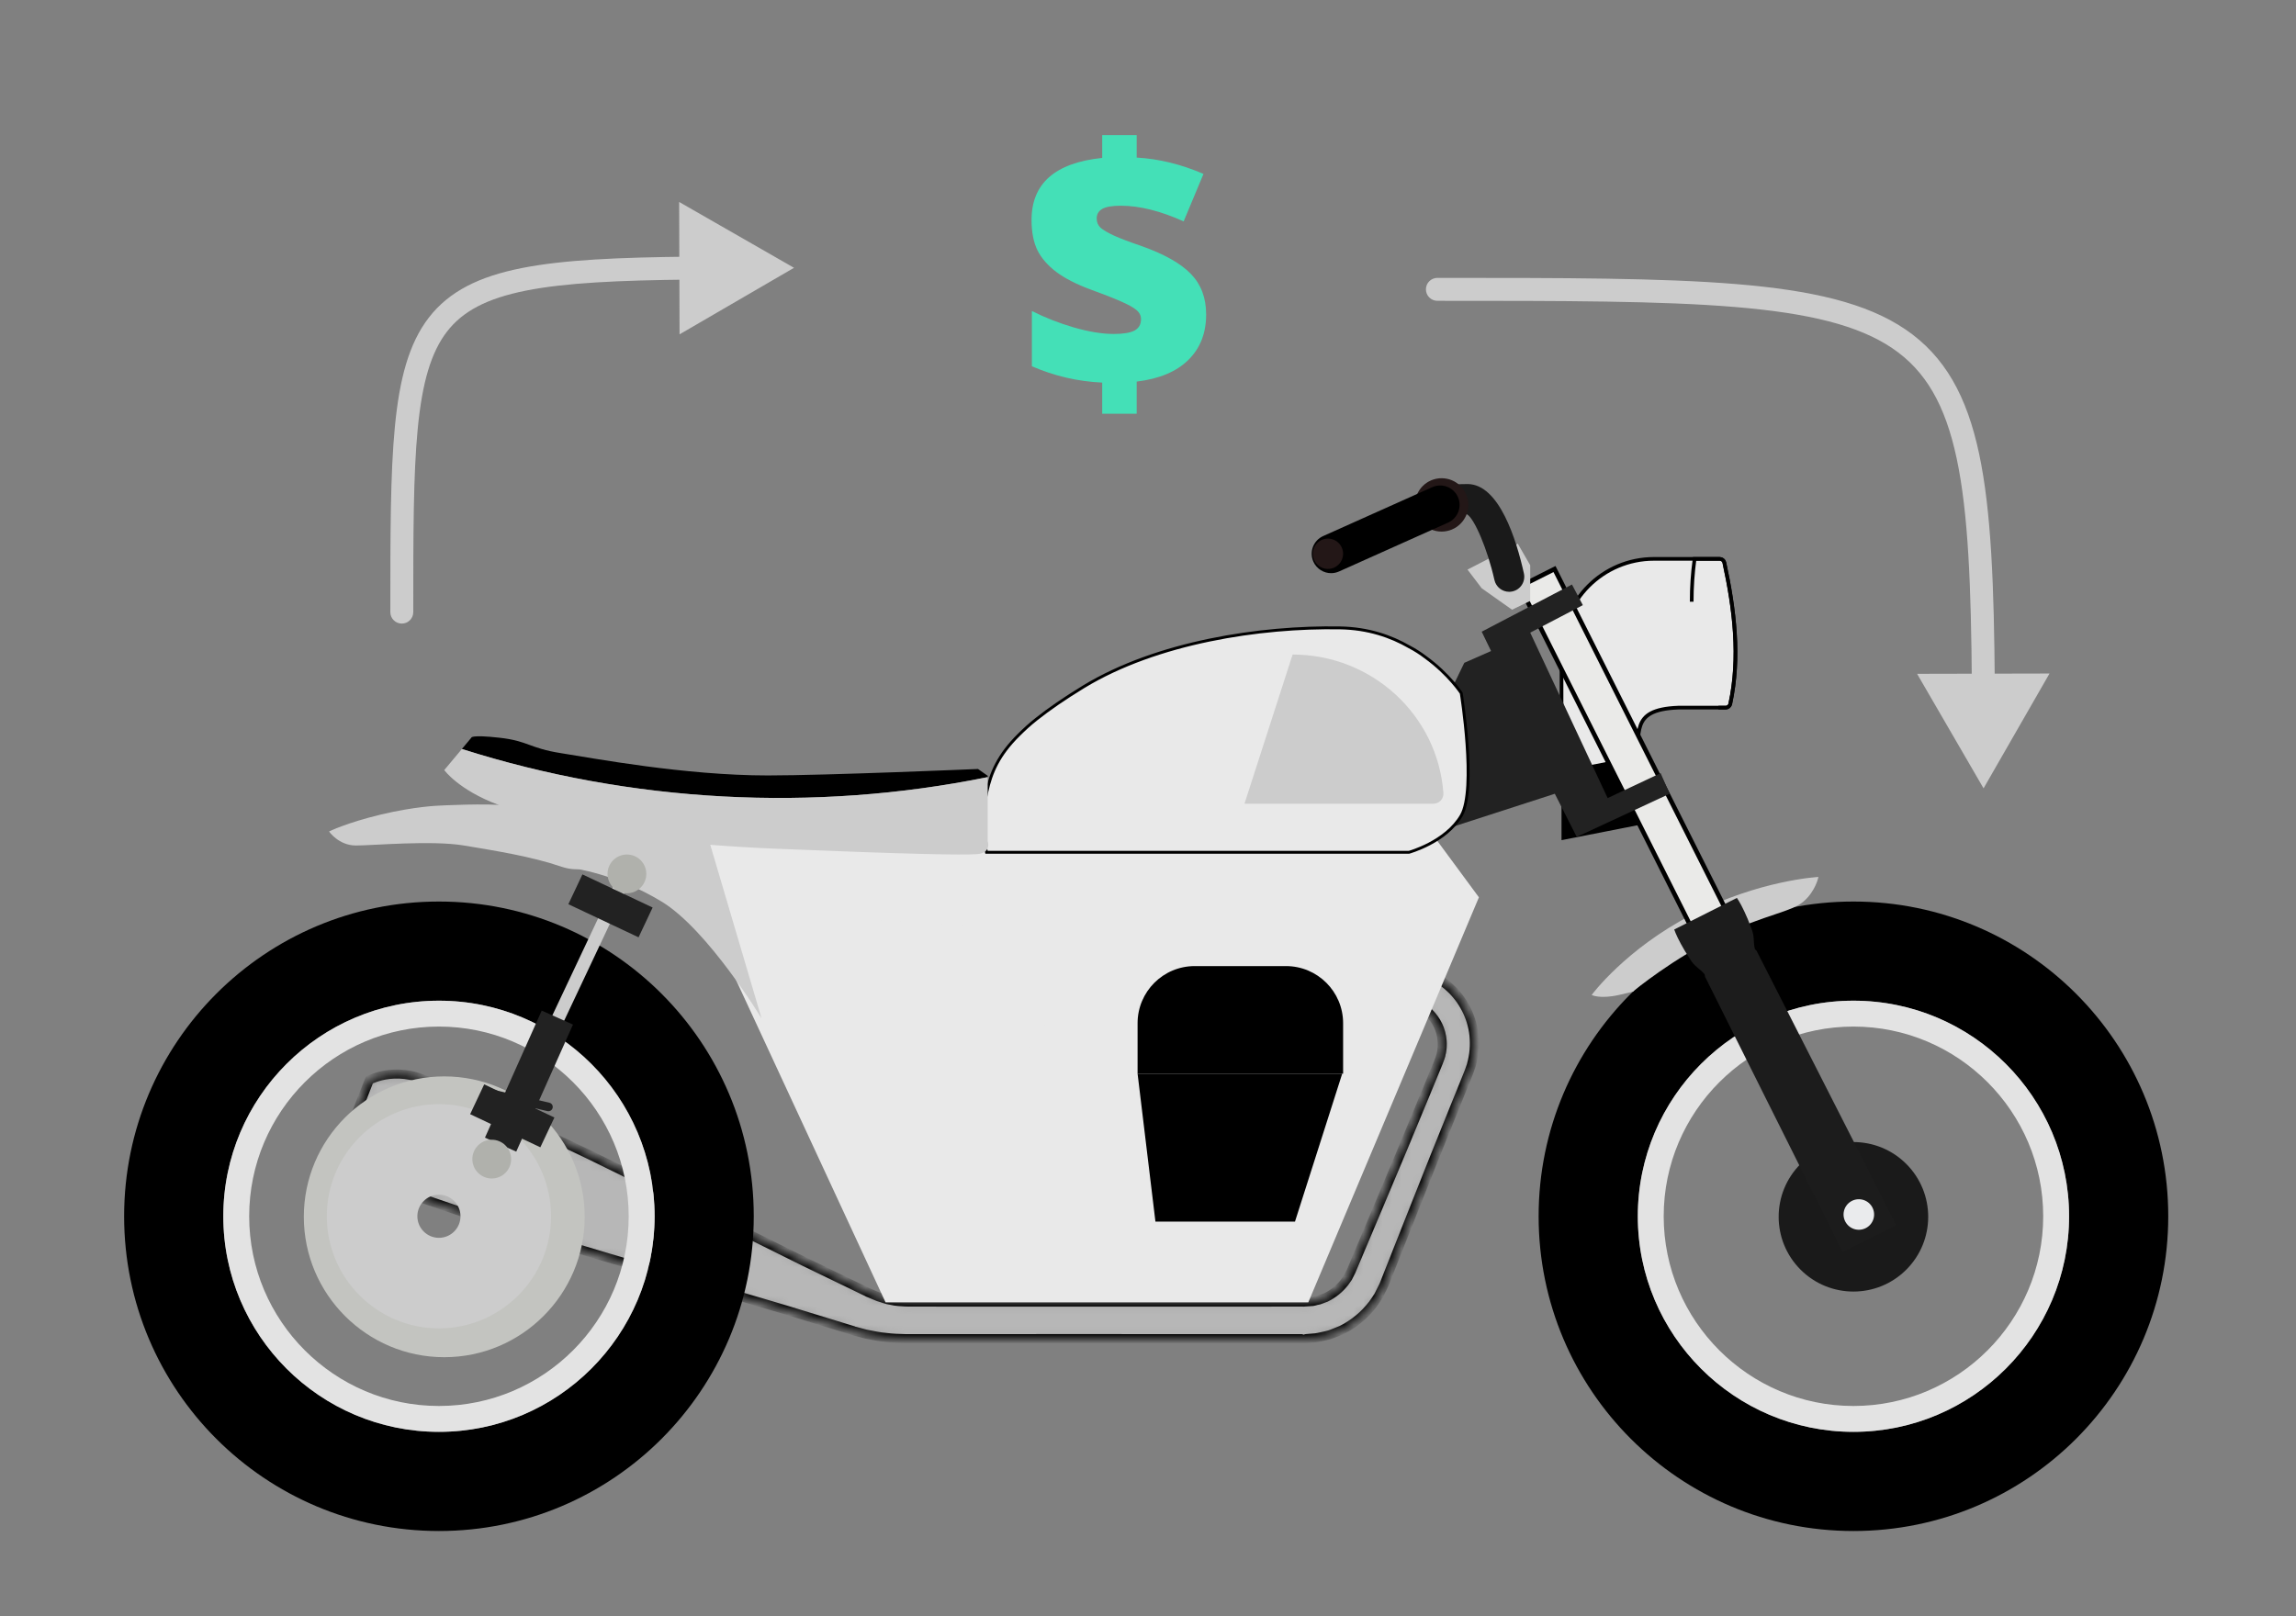 <svg width="240" height="169" viewBox="0 0 240 169" fill="none" xmlns="http://www.w3.org/2000/svg">
<rect x="0" y="0" width="240" height="169" fill="#808080" stroke="none"/>
<path d="M168.621 79.969H163.225V87.843L172.489 86.023C172.497 85.999 172.508 85.975 172.521 85.953C173.101 84.635 172.977 83.112 172.19 81.906C171.404 80.699 170.061 79.97 168.621 79.969V79.969Z" fill="black"/>
<path d="M175.409 73.987H180.37C180.599 73.989 180.8 73.834 180.855 73.612C181.915 68.726 181.295 63.686 180.235 58.807C180.18 58.587 179.982 58.432 179.754 58.432H172.895C167.554 58.432 163.225 62.761 163.225 68.102V80.786L170.741 79.309C171.843 76.942 170.054 74.194 175.409 73.987Z" fill="#E9E9E9"/>
<path d="M179.629 73.987H180.381C180.61 73.988 180.81 73.833 180.866 73.611C181.926 68.725 181.306 63.685 180.246 58.806C180.191 58.586 179.992 58.431 179.765 58.431H177.134C176.931 59.915 176.831 61.412 176.833 62.911" stroke="black" stroke-width="0.384"/>
<path fill-rule="evenodd" clip-rule="evenodd" d="M175.409 73.987H180.37C180.599 73.989 180.8 73.834 180.855 73.612C181.915 68.726 181.295 63.686 180.235 58.807C180.18 58.587 179.982 58.432 179.754 58.432H172.895C167.554 58.432 163.225 62.761 163.225 68.102V80.786L170.741 79.309C171.843 76.942 170.054 74.194 175.409 73.987V73.987Z" stroke="black" stroke-width="0.384"/>
<mask id="path-5-inside-1" fill="white">
<path d="M38.607 112.921C38.607 112.921 38.813 112.811 39.179 112.684C39.547 112.554 40.075 112.403 40.714 112.335C41.351 112.27 42.105 112.272 42.926 112.44C43.755 112.591 44.613 113.002 45.59 113.422C47.545 114.262 49.915 115.293 52.615 116.519C53.963 117.139 55.397 117.797 56.909 118.492C58.413 119.21 59.992 119.964 61.642 120.751C64.932 122.346 68.482 124.112 72.228 125.999C75.974 127.887 79.93 129.865 84.032 131.888C86.088 132.883 88.18 133.895 90.296 134.919L90.694 135.111L90.793 135.159C90.623 135.098 90.776 135.154 90.751 135.146L90.802 135.167L91.006 135.251L91.823 135.59C92.267 135.71 92.656 135.899 93.18 135.965C93.673 136.088 94.181 136.093 94.688 136.131C95.251 136.144 95.871 136.135 96.462 136.138C101.246 136.14 106.108 136.142 110.968 136.144C115.829 136.144 120.689 136.143 125.474 136.142C127.867 136.141 130.24 136.14 132.584 136.139C133.757 136.138 134.922 136.137 136.08 136.137H136.296H136.351C136.082 136.148 136.307 136.138 136.261 136.14L136.369 136.133L136.801 136.103L137.231 136.074C137.36 136.059 137.41 136.025 137.502 136.006C137.673 135.947 137.819 135.962 138.02 135.871C138.215 135.793 138.411 135.72 138.608 135.65C139.361 135.28 140.018 134.743 140.528 134.098C140.642 133.927 140.773 133.767 140.884 133.595C140.974 133.41 141.066 133.227 141.162 133.046L141.235 132.906L141.315 132.715L141.476 132.333L141.797 131.573C142.648 129.553 143.483 127.575 144.294 125.651C145.914 121.8 147.447 118.161 148.828 114.787C149.175 113.944 149.515 113.119 149.848 112.313C150.014 111.91 150.178 111.512 150.341 111.117C150.417 110.937 150.668 110.263 150.658 110.129C150.686 110.014 150.715 109.888 150.725 109.728C150.742 109.579 150.767 109.432 150.758 109.284C150.771 108.989 150.74 108.698 150.696 108.414C150.603 107.847 150.404 107.312 150.123 106.849C149.568 105.915 148.743 105.258 147.87 104.937C147.76 104.9 147.65 104.863 147.542 104.827C147.445 104.79 147.257 104.743 147.121 104.702C146.825 104.617 146.536 104.535 146.254 104.455C145.689 104.294 145.15 104.141 144.638 103.995C142.595 103.404 140.979 102.98 139.881 102.672C138.781 102.376 138.193 102.219 138.193 102.219L139.312 98.503C139.312 98.503 139.888 98.695 140.97 99.056C142.055 99.405 143.637 99.944 145.666 100.579C146.173 100.739 146.707 100.909 147.267 101.086C147.548 101.175 147.834 101.265 148.126 101.358C148.284 101.411 148.397 101.439 148.594 101.512C148.781 101.582 148.97 101.652 149.161 101.723C150.666 102.347 152.123 103.508 153.06 105.144C154.006 106.779 154.406 108.826 153.896 110.971L153.788 111.395L153.683 111.699L153.577 111.997L153.489 112.23L153.43 112.378C153.27 112.773 153.108 113.172 152.945 113.577C152.618 114.385 152.283 115.212 151.941 116.057C150.564 119.432 149.111 123.104 147.571 126.988C146.803 128.93 146.013 130.925 145.207 132.965L144.904 133.732L144.752 134.117L144.674 134.309L144.565 134.542L144.098 135.483C143.915 135.782 143.707 136.067 143.505 136.358C142.65 137.482 141.531 138.419 140.238 139.064L139.231 139.466C138.907 139.605 138.47 139.674 138.089 139.765C137.901 139.803 137.674 139.856 137.517 139.874L137.087 139.909L136.655 139.945L136.548 139.954C136.466 139.957 136.655 139.952 136.35 139.963H136.296H136.079C134.922 139.963 133.757 139.962 132.584 139.962C130.239 139.961 127.866 139.96 125.473 139.959C120.689 139.958 115.828 139.957 110.967 139.956C106.106 139.958 101.246 139.961 96.461 139.963C95.858 139.962 95.256 139.961 94.655 139.96C93.972 139.942 93.29 139.923 92.613 139.834C91.954 139.782 91.206 139.622 90.5 139.485L89.645 139.255L89.432 139.198L89.378 139.184C89.318 139.164 89.436 139.209 89.231 139.135L89.124 139.102L88.703 138.973C86.454 138.283 84.233 137.601 82.049 136.932C77.667 135.623 73.422 134.382 69.393 133.216C65.363 132.05 61.56 130.929 58.064 129.859C56.32 129.313 54.648 128.791 53.059 128.294C51.478 127.774 49.979 127.281 48.569 126.818C45.755 125.879 43.318 125.023 41.314 124.309C40.312 123.951 39.404 123.668 38.694 123.215C37.977 122.78 37.424 122.268 37.001 121.786C36.579 121.303 36.294 120.832 36.114 120.487C35.932 120.145 35.856 119.924 35.856 119.924L38.607 112.921Z"/>
</mask>
<path d="M38.607 112.921C38.607 112.921 38.813 112.811 39.179 112.684C39.547 112.554 40.075 112.403 40.714 112.335C41.351 112.27 42.105 112.272 42.926 112.44C43.755 112.591 44.613 113.002 45.59 113.422C47.545 114.262 49.915 115.293 52.615 116.519C53.963 117.139 55.397 117.797 56.909 118.492C58.413 119.21 59.992 119.964 61.642 120.751C64.932 122.346 68.482 124.112 72.228 125.999C75.974 127.887 79.93 129.865 84.032 131.888C86.088 132.883 88.18 133.895 90.296 134.919L90.694 135.111L90.793 135.159C90.623 135.098 90.776 135.154 90.751 135.146L90.802 135.167L91.006 135.251L91.823 135.59C92.267 135.71 92.656 135.899 93.18 135.965C93.673 136.088 94.181 136.093 94.688 136.131C95.251 136.144 95.871 136.135 96.462 136.138C101.246 136.14 106.108 136.142 110.968 136.144C115.829 136.144 120.689 136.143 125.474 136.142C127.867 136.141 130.24 136.14 132.584 136.139C133.757 136.138 134.922 136.137 136.08 136.137H136.296H136.351C136.082 136.148 136.307 136.138 136.261 136.14L136.369 136.133L136.801 136.103L137.231 136.074C137.36 136.059 137.41 136.025 137.502 136.006C137.673 135.947 137.819 135.962 138.02 135.871C138.215 135.793 138.411 135.72 138.608 135.65C139.361 135.28 140.018 134.743 140.528 134.098C140.642 133.927 140.773 133.767 140.884 133.595C140.974 133.41 141.066 133.227 141.162 133.046L141.235 132.906L141.315 132.715L141.476 132.333L141.797 131.573C142.648 129.553 143.483 127.575 144.294 125.651C145.914 121.8 147.447 118.161 148.828 114.787C149.175 113.944 149.515 113.119 149.848 112.313C150.014 111.91 150.178 111.512 150.341 111.117C150.417 110.937 150.668 110.263 150.658 110.129C150.686 110.014 150.715 109.888 150.725 109.728C150.742 109.579 150.767 109.432 150.758 109.284C150.771 108.989 150.74 108.698 150.696 108.414C150.603 107.847 150.404 107.312 150.123 106.849C149.568 105.915 148.743 105.258 147.87 104.937C147.76 104.9 147.65 104.863 147.542 104.827C147.445 104.79 147.257 104.743 147.121 104.702C146.825 104.617 146.536 104.535 146.254 104.455C145.689 104.294 145.15 104.141 144.638 103.995C142.595 103.404 140.979 102.98 139.881 102.672C138.781 102.376 138.193 102.219 138.193 102.219L139.312 98.503C139.312 98.503 139.888 98.695 140.97 99.056C142.055 99.405 143.637 99.944 145.666 100.579C146.173 100.739 146.707 100.909 147.267 101.086C147.548 101.175 147.834 101.265 148.126 101.358C148.284 101.411 148.397 101.439 148.594 101.512C148.781 101.582 148.97 101.652 149.161 101.723C150.666 102.347 152.123 103.508 153.06 105.144C154.006 106.779 154.406 108.826 153.896 110.971L153.788 111.395L153.683 111.699L153.577 111.997L153.489 112.23L153.43 112.378C153.27 112.773 153.108 113.172 152.945 113.577C152.618 114.385 152.283 115.212 151.941 116.057C150.564 119.432 149.111 123.104 147.571 126.988C146.803 128.93 146.013 130.925 145.207 132.965L144.904 133.732L144.752 134.117L144.674 134.309L144.565 134.542L144.098 135.483C143.915 135.782 143.707 136.067 143.505 136.358C142.65 137.482 141.531 138.419 140.238 139.064L139.231 139.466C138.907 139.605 138.47 139.674 138.089 139.765C137.901 139.803 137.674 139.856 137.517 139.874L137.087 139.909L136.655 139.945L136.548 139.954C136.466 139.957 136.655 139.952 136.35 139.963H136.296H136.079C134.922 139.963 133.757 139.962 132.584 139.962C130.239 139.961 127.866 139.96 125.473 139.959C120.689 139.958 115.828 139.957 110.967 139.956C106.106 139.958 101.246 139.961 96.461 139.963C95.858 139.962 95.256 139.961 94.655 139.96C93.972 139.942 93.29 139.923 92.613 139.834C91.954 139.782 91.206 139.622 90.5 139.485L89.645 139.255L89.432 139.198L89.378 139.184C89.318 139.164 89.436 139.209 89.231 139.135L89.124 139.102L88.703 138.973C86.454 138.283 84.233 137.601 82.049 136.932C77.667 135.623 73.422 134.382 69.393 133.216C65.363 132.05 61.56 130.929 58.064 129.859C56.32 129.313 54.648 128.791 53.059 128.294C51.478 127.774 49.979 127.281 48.569 126.818C45.755 125.879 43.318 125.023 41.314 124.309C40.312 123.951 39.404 123.668 38.694 123.215C37.977 122.78 37.424 122.268 37.001 121.786C36.579 121.303 36.294 120.832 36.114 120.487C35.932 120.145 35.856 119.924 35.856 119.924L38.607 112.921Z" fill="#B7B7B7" stroke="black" stroke-width="0.945" mask="url(#path-5-inside-1)"/>
<path d="M193.74 104.627C206.168 104.627 216.28 114.738 216.28 127.166C216.28 139.595 206.168 149.706 193.74 149.706C181.311 149.706 171.2 139.595 171.2 127.166C171.2 114.738 181.311 104.627 193.74 104.627ZM193.74 94.259C175.566 94.259 160.832 108.992 160.832 127.166C160.832 145.34 175.566 160.074 193.74 160.074C211.914 160.074 226.647 145.34 226.647 127.166C226.647 108.992 211.914 94.259 193.74 94.259Z" fill="black"/>
<path d="M193.74 107.332C204.677 107.332 213.575 116.23 213.575 127.167C213.575 138.103 204.677 147.001 193.74 147.001C182.803 147.001 173.905 138.103 173.905 127.167C173.905 116.23 182.803 107.332 193.74 107.332ZM193.74 104.627C181.311 104.627 171.2 114.738 171.2 127.167C171.2 139.595 181.311 149.706 193.74 149.706C206.168 149.706 216.28 139.595 216.28 127.167C216.28 114.738 206.168 104.627 193.74 104.627Z" fill="#E3E3E3"/>
<path d="M199.265 132.749C202.317 129.697 202.317 124.748 199.265 121.696C196.213 118.644 191.265 118.644 188.212 121.696C185.16 124.748 185.16 129.697 188.213 132.749C191.265 135.801 196.213 135.801 199.265 132.749Z" fill="#1A1A1A"/>
<path d="M166.376 104.029C166.376 104.029 169.92 99.214 176.909 95.611C183.898 92.008 190.08 91.689 190.08 91.689C190.08 91.689 189.802 93.154 188.522 94.258C187.243 95.363 184.652 95.567 179.8 97.859C174.948 100.151 170.75 103.624 170.75 103.624C170.75 103.624 171.24 103.578 169.229 104.028C167.219 104.479 166.376 104.029 166.376 104.029Z" fill="#CCCCCC"/>
<path d="M162.597 59.706L162.491 59.495L162.28 59.601L159.08 61.209L158.869 61.315L158.975 61.526L192.482 128.204L192.588 128.415L192.799 128.309L195.999 126.701L196.21 126.595L196.104 126.384L162.597 59.706Z" fill="#EAEAE8" stroke="black" stroke-width="0.473"/>
<path d="M192.613 130.913C192.613 130.913 188.362 122.405 184.11 113.897C181.985 109.643 179.859 105.388 178.265 102.198C178.194 102.109 178.224 101.97 178.181 101.87C178.116 101.78 178.031 101.702 177.955 101.621C177.794 101.463 177.613 101.321 177.446 101.177C177.099 100.897 176.845 100.593 176.661 100.28C176.257 99.673 175.938 99.127 175.69 98.669C175.193 97.755 175.005 97.183 175.005 97.183L181.558 93.88C181.558 93.88 181.905 94.37 182.345 95.314C182.566 95.785 182.816 96.366 183.064 97.053C183.206 97.387 183.3 97.771 183.319 98.217C183.334 98.437 183.341 98.667 183.372 98.89C183.393 98.999 183.405 99.114 183.438 99.219C183.493 99.313 183.623 99.372 183.652 99.482C185.27 102.661 187.427 106.899 189.583 111.137C193.897 119.614 198.21 128.092 198.21 128.092L192.613 130.913Z" fill="#1C1C1C"/>
<path d="M70 87.5L92.566 136.165H136.757L154.59 93.817C151.4 89.49 150.358 88.078 147.168 83.751L106.813 85.847L70 87.5Z" fill="#E9E9E9"/>
<path d="M46.439 116.474C52.365 116.474 57.187 121.296 57.187 127.222C57.187 133.149 52.365 137.971 46.439 137.971C40.512 137.971 35.691 133.149 35.691 127.222C35.691 121.296 40.512 116.474 46.439 116.474ZM46.439 112.542C38.344 112.542 31.759 119.127 31.759 127.222C31.759 135.316 38.344 141.901 46.439 141.901C54.533 141.901 61.118 135.316 61.118 127.222C61.118 119.127 54.533 112.542 46.439 112.542Z" fill="#C3C4C0"/>
<path d="M45.882 104.627C58.31 104.627 68.422 114.738 68.422 127.166C68.422 139.595 58.31 149.706 45.882 149.706C33.454 149.706 23.343 139.595 23.343 127.166C23.343 114.738 33.454 104.627 45.882 104.627ZM45.882 94.259C27.708 94.259 12.975 108.992 12.975 127.166C12.975 145.34 27.708 160.074 45.882 160.074C64.056 160.074 78.79 145.34 78.79 127.166C78.79 108.992 64.056 94.259 45.882 94.259Z" fill="black"/>
<path d="M45.882 107.332C56.819 107.332 65.716 116.23 65.716 127.167C65.716 138.103 56.819 147.001 45.882 147.001C34.945 147.001 26.047 138.103 26.047 127.167C26.047 116.23 34.945 107.332 45.882 107.332ZM45.882 104.627C33.453 104.627 23.342 114.738 23.342 127.167C23.342 139.595 33.453 149.706 45.882 149.706C58.31 149.706 68.421 139.595 68.421 127.167C68.421 114.738 58.31 104.627 45.882 104.627Z" fill="#E3E3E3"/>
<path d="M45.881 124.912C47.124 124.912 48.135 125.923 48.135 127.166C48.135 128.409 47.124 129.42 45.881 129.42C44.639 129.42 43.627 128.409 43.627 127.166C43.627 125.923 44.639 124.912 45.881 124.912ZM45.881 115.445C39.419 115.445 34.161 120.703 34.161 127.166C34.161 133.629 39.419 138.887 45.881 138.887C52.344 138.887 57.602 133.629 57.602 127.166C57.602 120.703 52.344 115.445 45.881 115.445Z" fill="#CCCCCC"/>
<path d="M140.395 112.255H118.911V106.982C118.911 103.683 121.585 101.009 124.883 101.009H134.422C137.721 101.009 140.395 103.683 140.395 106.982V112.255Z" fill="black"/>
<path d="M45.883 84.232C45.883 84.232 43.377 84.307 39.784 85.171C36.191 86.035 34.395 86.936 34.395 86.936C34.395 86.936 35.403 88.401 37.205 88.401C39.008 88.401 45.135 87.837 48.495 88.401C51.855 88.965 55.522 89.54 58.648 90.604C61.773 91.669 63.103 89.341 63.103 89.341L64.133 86.935C64.133 86.935 55.564 84.504 53.185 84.231C50.806 83.959 45.883 84.232 45.883 84.232Z" fill="#CCCCCC"/>
<path d="M63.5 86.736L59.863 90.773C59.863 90.773 64.302 91.324 69.148 94.258C73.994 97.191 79.607 106.48 79.607 106.48L74 87.5L63.5 86.736Z" fill="#CCCCCC"/>
<path d="M153.062 69.301L155.86 68.068L154.881 66.045L164.316 61.113L165.454 63.27L159.953 66.144L168.046 83.443L173.584 80.837L174.526 82.992L164.815 87.5L162.524 82.992L148.587 87.5L151.893 71.714L153.062 69.301Z" fill="#222222"/>
<path d="M103.146 82.82L103.146 82.82C103.586 80.795 104.363 78.945 106.513 76.819L106.514 76.819C107.054 76.279 107.642 75.74 108.354 75.176C109.657 74.142 111.257 73.035 113.277 71.802C120.924 67.156 131.709 65.502 140.091 65.65L140.091 65.65C143.002 65.7 145.397 66.531 147.304 67.63L147.304 67.631L147.31 67.634C147.919 67.951 148.479 68.316 148.993 68.706L148.993 68.706L148.995 68.708C150.244 69.614 151.186 70.563 151.817 71.285C152.132 71.646 152.368 71.95 152.526 72.163C152.605 72.269 152.664 72.353 152.703 72.41C152.72 72.436 152.734 72.456 152.743 72.47L152.756 72.552C152.768 72.626 152.784 72.735 152.805 72.875C152.846 73.156 152.903 73.559 152.967 74.053C153.094 75.04 153.247 76.385 153.348 77.819C153.45 79.253 153.5 80.772 153.424 82.107C153.348 83.449 153.145 84.58 152.757 85.257C151.95 86.654 150.583 87.619 149.406 88.237C148.818 88.545 148.282 88.764 147.893 88.907C147.698 88.978 147.541 89.03 147.432 89.064C147.378 89.081 147.336 89.094 147.308 89.102L147.284 89.108H103.119C103.118 89.103 103.116 89.097 103.115 89.09C103.096 89.003 103.069 88.874 103.04 88.707C102.981 88.375 102.91 87.895 102.862 87.308C102.767 86.132 102.768 84.531 103.146 82.82Z" fill="#E9E9E9" stroke="black" stroke-width="0.3"/>
<path d="M130.084 84.031H149.831C150.122 84.031 150.4 83.911 150.598 83.701C150.797 83.49 150.898 83.208 150.878 82.921C150.28 74.757 143.402 68.435 135.116 68.435L130.084 84.031Z" fill="#CCCCCC"/>
<path d="M65.079 90.594L50.789 120.899L52.012 121.476L66.302 91.171L65.079 90.594Z" fill="#CCCCCC"/>
<path d="M56.625 105.662L50.693 118.947L53.963 120.407L59.894 107.122L56.625 105.662Z" fill="#222222"/>
<path d="M66.965 92.802C67.756 92.011 67.756 90.728 66.965 89.936C66.174 89.145 64.89 89.145 64.099 89.936C63.308 90.728 63.308 92.011 64.099 92.802C64.89 93.594 66.174 93.594 66.965 92.802Z" fill="#B0B1AC"/>
<path d="M52.835 122.623C53.627 121.832 53.627 120.549 52.835 119.757C52.044 118.966 50.761 118.966 49.969 119.757C49.178 120.549 49.178 121.832 49.969 122.623C50.761 123.415 52.044 123.415 52.835 122.623Z" fill="#B0B1AC"/>
<path d="M60.881 91.422L59.41 94.539L66.749 98.001L68.219 94.885L60.881 91.422Z" fill="#222222"/>
<path d="M50.613 113.376L49.143 116.493L56.481 119.955L57.952 116.839L50.613 113.376Z" fill="#222222"/>
<path d="M57.33 116.186C57.296 116.186 57.262 116.183 57.227 116.174L51.297 114.795C51.054 114.739 50.904 114.497 50.96 114.254C51.017 114.012 51.259 113.859 51.501 113.918L57.431 115.297C57.673 115.353 57.824 115.595 57.768 115.838C57.719 116.046 57.534 116.186 57.33 116.186Z" fill="#222222"/>
<path d="M158.655 56.847L153.396 59.551L154.882 61.505L158.054 63.749L159.953 62.828V59.1L158.655 56.847Z" fill="#CCCCCC"/>
<path d="M157.751 61.875C157.028 61.875 156.376 61.375 156.212 60.64C155.508 57.481 154.118 54.181 153.328 53.765C152.47 53.77 151.986 53.851 151.743 53.911L151.704 53.991L141.052 58.881C140.261 59.245 139.323 58.897 138.96 58.105C138.597 57.312 138.944 56.376 139.736 56.013L149.631 51.47C150.69 50.609 152.666 50.609 153.396 50.609C156.719 50.609 158.517 56.464 159.294 59.954C159.482 60.804 158.947 61.646 158.096 61.836C157.98 61.862 157.865 61.875 157.751 61.875Z" fill="#1A1A1A"/>
<path d="M150.69 55.579C152.231 55.579 153.48 54.33 153.48 52.789C153.48 51.249 152.231 50 150.69 50C149.15 50 147.901 51.249 147.901 52.789C147.901 54.33 149.15 55.579 150.69 55.579Z" fill="#231717"/>
<path d="M139.141 59.927C138.366 59.927 137.626 59.48 137.289 58.727C136.83 57.705 137.288 56.505 138.31 56.047L149.711 50.938C150.734 50.479 151.933 50.937 152.391 51.959C152.85 52.982 152.392 54.182 151.37 54.64L139.969 59.749C139.7 59.869 139.418 59.927 139.141 59.927Z" fill="black"/>
<path d="M138.808 59.483C139.684 59.483 140.393 58.773 140.393 57.898C140.393 57.022 139.684 56.312 138.808 56.312C137.933 56.312 137.223 57.022 137.223 57.898C137.223 58.773 137.933 59.483 138.808 59.483Z" fill="#231717"/>
<path d="M103.244 81.25V81.112L102.23 80.4C102.23 80.4 86.456 81.076 80.254 81.076C71.576 81.076 61.997 79.273 58.646 78.747C55.295 78.221 55.235 77.469 52.204 77.132C49.172 76.794 49.266 77.132 49.266 77.132L48.28 78.311C65.956 83.925 85.069 84.948 103.244 81.25Z" fill="black"/>
<path d="M103.244 81.251C85.069 84.948 65.956 83.926 48.279 78.311L46.439 80.514C46.439 80.514 47.913 82.58 52.069 84.139C52.659 84.505 53.498 84.898 54.148 85.178C56.013 85.983 57.325 86.501 59.344 86.737C62.914 87.155 71.083 88.328 81.155 88.74C94.904 89.304 100.539 89.417 102.117 89.304C103.695 89.191 103.244 87.952 103.244 87.952V81.251Z" fill="#CCCCCC"/>
<path d="M110.516 96.896C110.516 96.896 110.285 107.159 108.336 108.848C106.388 110.536 105.349 110.218 105.349 110.218H93.397C93.397 110.218 91.189 109.887 90.28 108.977C89.371 108.068 87.942 104.301 87.032 102.352C86.123 100.403 85.672 97.805 85.672 97.805C85.672 97.805 85.473 97.221 86.448 96.571C87.422 95.921 91.449 96.246 91.449 96.246C91.449 96.246 98.334 96.571 99.438 96.636C100.542 96.701 108.726 96.961 109.375 96.701C110.025 96.441 110.515 96.505 110.515 96.505V96.896H110.516Z" fill="#E9E9E9"/>
<path d="M195.857 127.348C196.059 126.49 195.528 125.63 194.67 125.428C193.812 125.225 192.952 125.756 192.749 126.614C192.547 127.472 193.078 128.332 193.936 128.535C194.794 128.737 195.654 128.206 195.857 127.348Z" fill="#EAEBED"/>
<path d="M118.911 112.255H140.302L135.364 127.724H120.777L118.911 112.255Z" fill="black"/>
<path d="M115.212 40.002C112.669 39.886 110.22 39.317 107.863 38.296V32.514C109.21 33.199 110.673 33.774 112.252 34.238C113.83 34.691 115.218 34.917 116.413 34.917C117.4 34.917 118.12 34.801 118.573 34.569C119.037 34.325 119.269 33.925 119.269 33.368C119.269 32.985 119.101 32.66 118.764 32.392C118.439 32.126 117.888 31.824 117.11 31.487C116.344 31.15 115.305 30.744 113.993 30.268C112.519 29.722 111.329 29.113 110.423 28.44C109.518 27.755 108.856 26.994 108.438 26.158C108.032 25.311 107.828 24.26 107.828 23.006C107.828 21.091 108.444 19.593 109.674 18.514C110.905 17.434 112.751 16.767 115.212 16.511V14.125H118.817V16.476C121.127 16.604 123.454 17.173 125.8 18.183L123.727 23.146C121.301 22.055 119.113 21.509 117.162 21.509C116.233 21.509 115.578 21.625 115.194 21.857C114.823 22.078 114.637 22.409 114.637 22.85C114.637 23.233 114.771 23.552 115.038 23.808C115.316 24.051 115.792 24.33 116.466 24.643C117.139 24.945 118.074 25.299 119.269 25.706C121.696 26.565 123.437 27.546 124.493 28.649C125.55 29.74 126.078 31.15 126.078 32.88C126.078 34.831 125.457 36.415 124.215 37.634C122.984 38.853 121.185 39.608 118.817 39.898V43.259H115.212V40.002Z" fill="#44E0B7"/>
<path d="M43.199 64C43.199 64.662 42.662 65.199 42 65.199C41.338 65.199 40.801 64.662 40.801 64L43.199 64ZM83 28L71.033 34.958L70.991 21.115L83 28ZM40.801 64C40.801 55.895 40.8 49.534 41.279 44.59C41.757 39.659 42.726 35.925 44.827 33.205C46.961 30.442 50.112 28.909 54.509 28.033C58.881 27.162 64.65 26.91 72.194 26.834L72.218 29.232C64.66 29.308 59.101 29.563 54.977 30.385C50.879 31.201 48.367 32.544 46.725 34.67C45.05 36.84 44.131 40.009 43.665 44.822C43.2 49.623 43.199 55.847 43.199 64L40.801 64Z" fill="#CCCCCC"/>
<path d="M150.25 31.452C149.588 31.452 149.051 30.915 149.051 30.253C149.051 29.591 149.588 29.054 150.25 29.054L150.25 31.452ZM207.34 82.424L200.392 70.451L214.235 70.42L207.34 82.424ZM150.25 29.054C163.44 29.054 173.653 29.053 181.518 29.705C189.362 30.355 195.081 31.664 199.163 34.433C203.318 37.251 205.606 41.458 206.88 47.459C208.144 53.414 208.442 61.291 208.515 71.62L206.117 71.637C206.044 61.279 205.741 53.639 204.535 47.957C203.339 42.322 201.287 38.771 197.817 36.417C194.274 34.014 189.085 32.737 181.32 32.094C173.577 31.453 163.482 31.452 150.25 31.452L150.25 29.054Z" fill="#CCCCCC"/>
</svg>
